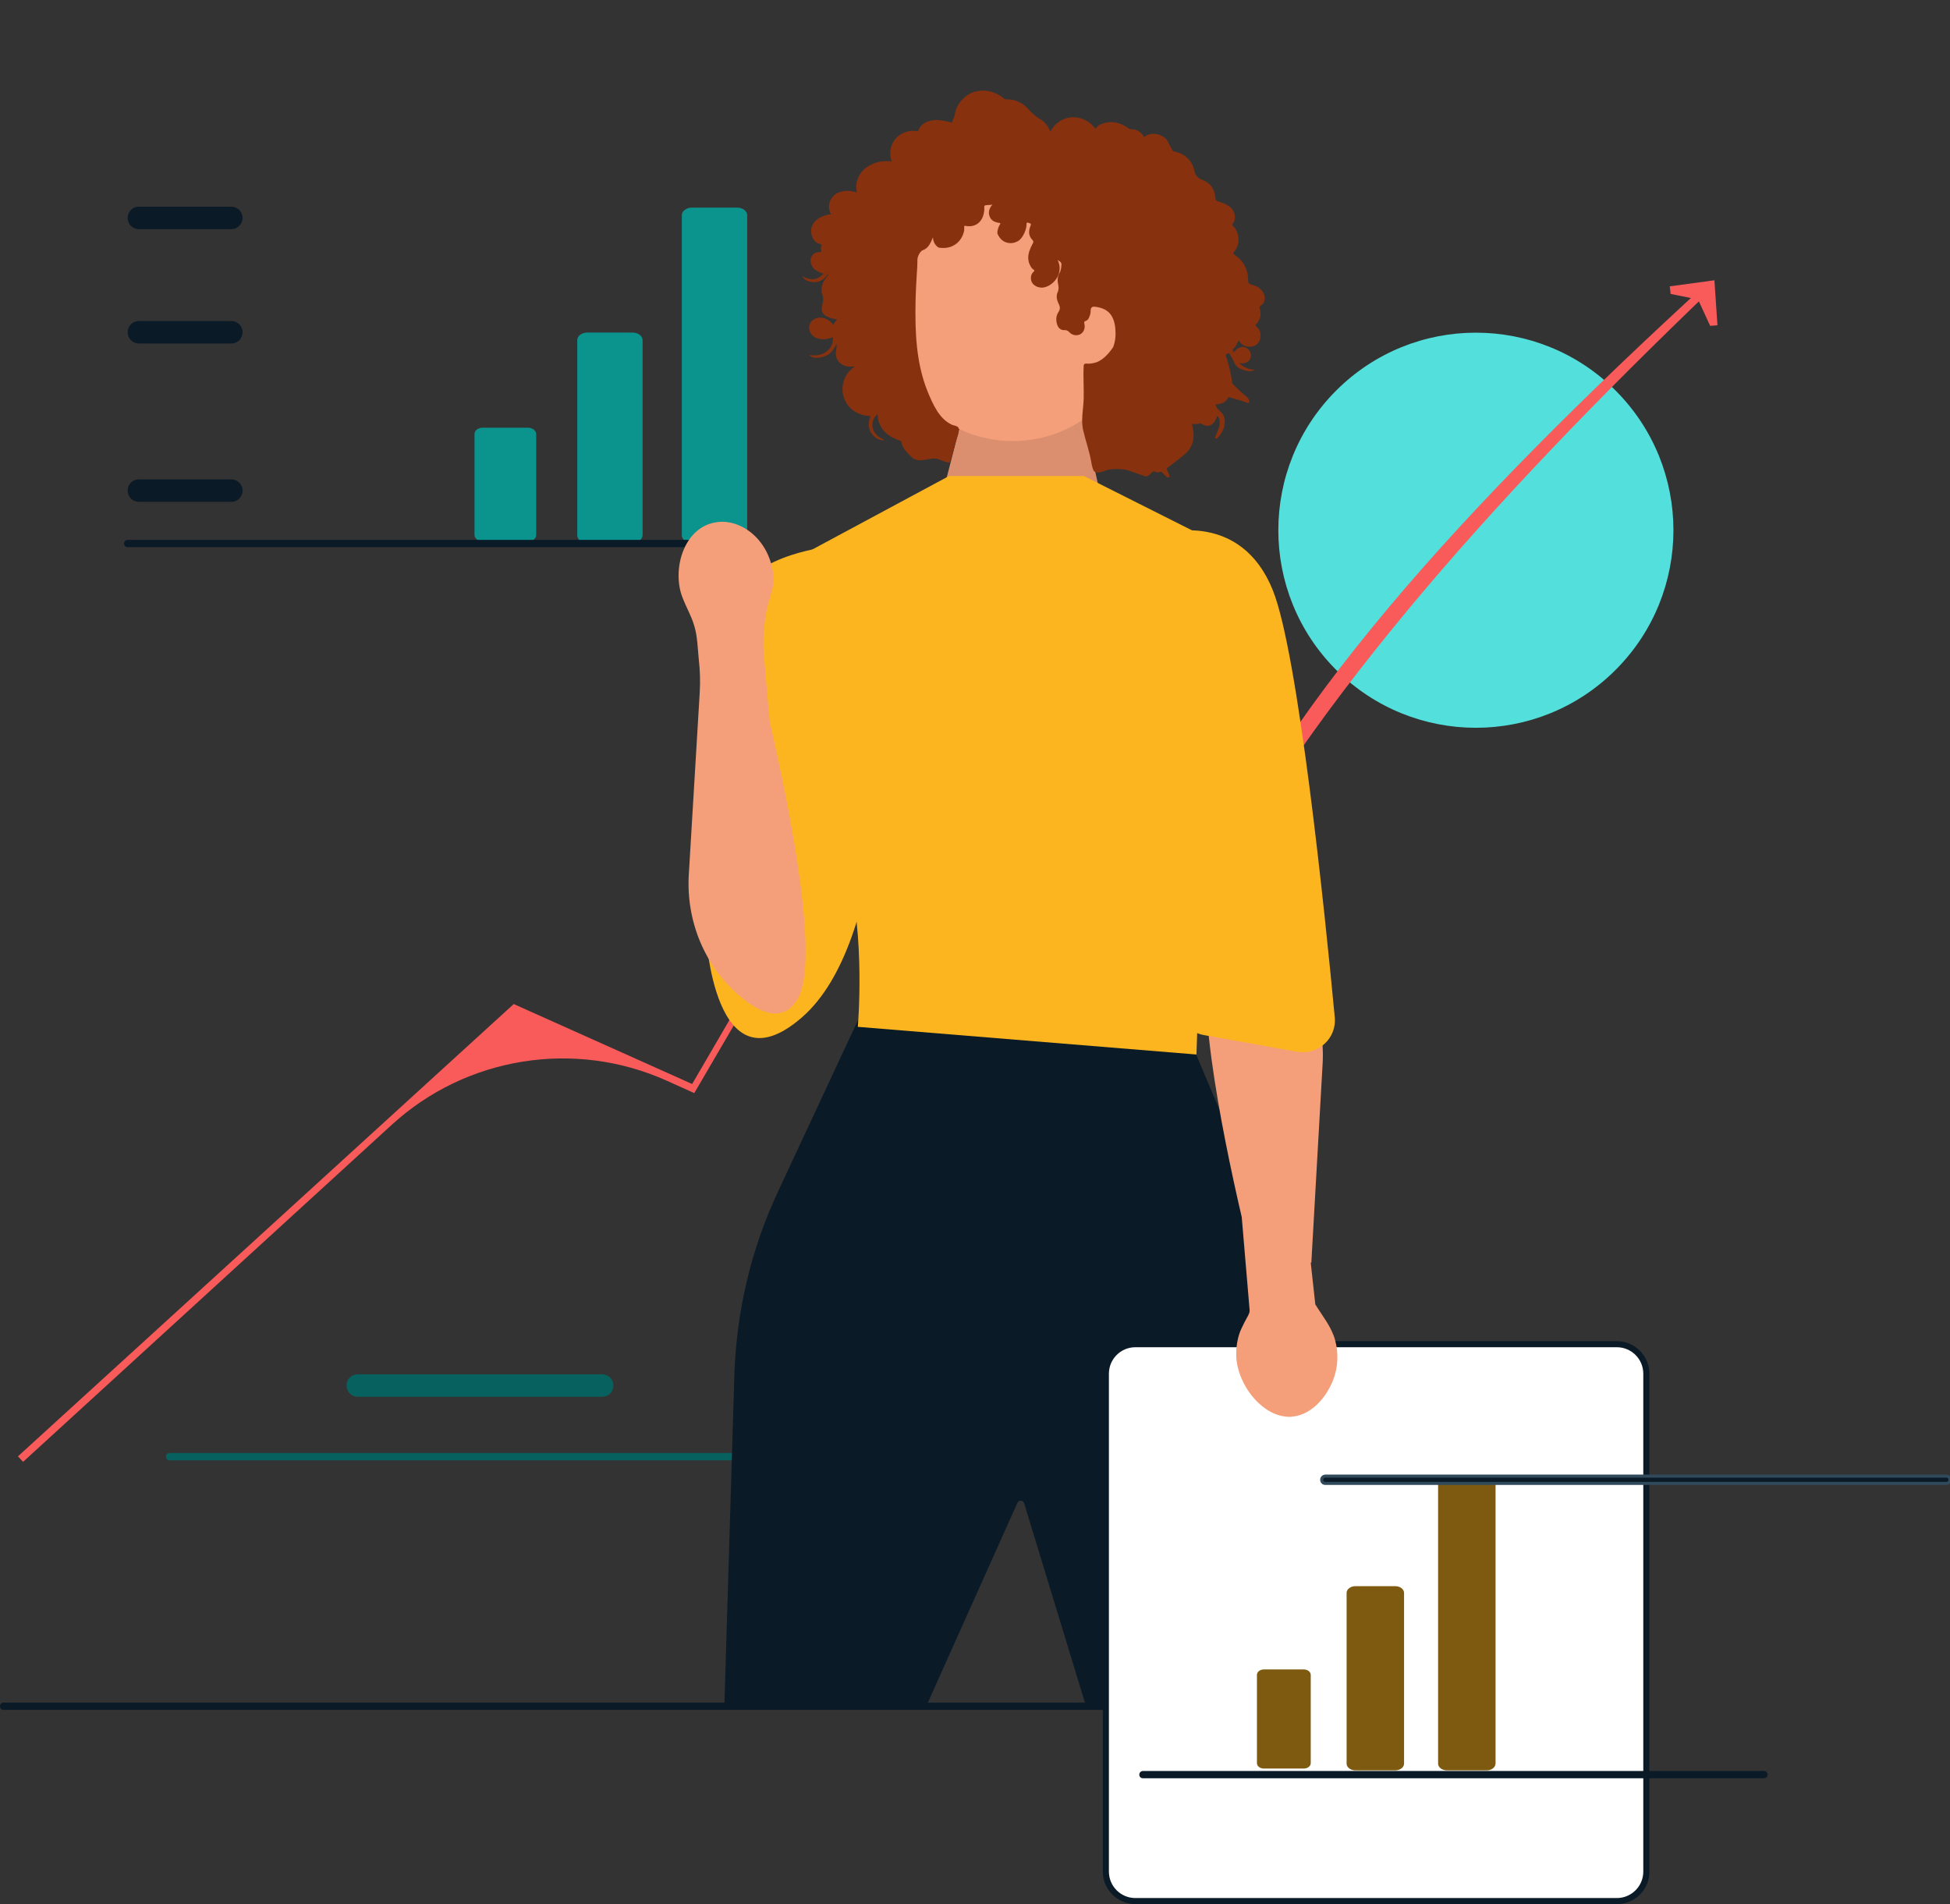 <?xml version="1.0" encoding="utf-8"?>
<!-- Generator: Adobe Illustrator 27.0.1, SVG Export Plug-In . SVG Version: 6.00 Build 0)  -->
<svg version="1.1" id="Layer_1" xmlns="http://www.w3.org/2000/svg" xmlns:xlink="http://www.w3.org/1999/xlink" x="0px" y="0px"
	 viewBox="0 0 641.5 626.4" style="enable-background:new 0 0 641.5 626.4;" xml:space="preserve">
<rect x="0" y="0" width="641.5" height="626.4" fill="#333333" stroke="none"/>
<style type="text/css">
	.st0{fill:#07615E;}
	.st1{fill:#53E0DC;}
	.st2{fill:#0B1A27;}
	.st3{fill:#F95A5A;}
	.st4{fill:#F49F7A;}
	.st5{opacity:0.1;enable-background:new    ;}
	.st6{fill:#FCB51F;}
	.st7{fill:#FFFFFF;}
	.st8{fill:#7D5A0F;}
	.st9{fill:#0B938E;}
	.st10{fill:#0B1A27;stroke:#314A5B;stroke-miterlimit:10;}
	.st11{fill:#87310F;}
</style>
<g id="Layer_1_00000163044098175290448140000014498224072943490970_">
	<g>
		<path class="st0" d="M198.1,459.5h-80.4c-2,0-3.7-1.6-3.7-3.7s1.6-3.7,3.7-3.7h80.4c2,0,3.7,1.6,3.7,3.7S200.1,459.5,198.1,459.5
			L198.1,459.5z"/>
		<path class="st0" d="M54.6,479.2c0,0.7,0.5,1.2,1.2,1.2h204.3c0.7,0,1.2-0.5,1.2-1.2s-0.5-1.2-1.2-1.2H55.8
			C55.1,478,54.6,478.5,54.6,479.2z"/>
	</g>
	<ellipse transform="matrix(0.707 -0.707 0.707 0.707 18.907 394.449)" class="st1" cx="485.6" cy="174.4" rx="65" ry="65"/>
	<path class="st2" d="M0,561.3c0,0.7,0.5,1.2,1.2,1.2h522.3c0.7,0,1.2-0.5,1.2-1.2s-0.5-1.2-1.2-1.2H1.2C0.5,560.1,0,560.6,0,561.3z
		"/>
	<g>
		<path class="st3" d="M7.6,480.9l-1.7-1.8L169,330.3l58.7,26.3l63.4-108.8l52.1-25.1l48.3,80.5c26.1-67.5,91.5-138.1,169.8-209.8
			l1.9,1.6c-73.5,70.4-136.4,141-172,212.5l-44.7-74.7c-2.1-3.5-6.5-4.9-10.3-3.2l0,0c-28.5,13.3-52.3,34.9-68.1,62l-39.7,68
			l-9.1-4.1c-30.3-13.6-65.9-7.9-90.4,14.5L7.6,480.9z"/>
		<polygon class="st3" points="565,107 562.6,107.2 558.6,98.5 549.6,96.7 549.3,94.2 564,92.2 		"/>
	</g>
	<polygon class="st4" points="310.7,160 319.4,126.3 353.6,124.6 363.8,171.1 	"/>
	<polygon class="st5" points="310.7,160 319.4,126.3 353.6,124.6 363.8,171.1 	"/>
	<circle class="st4" cx="333.2" cy="103.9" r="41.2"/>
	<path class="st2" d="M287.7,330.4l-5.5,5.3l-26.3,56.4c-8.8,18.8-13.6,39.2-14.3,59.9l-3.3,109.1h66.5l29.9-66.7
		c0.4-1,1.9-0.9,2.2,0.1l20.1,65.9h59.9l13.9-125.1l-37.3-88.4L287.7,330.4z"/>
	<path class="st6" d="M356.6,156.6h-44.4L266.8,181c-1.7,0.9-2.6,2.9-2.2,4.8l10.6,47.1c0,0-2.6,30.3,3.5,52.9
		c6.1,22.5,3.5,52,3.5,52l111.4,9.1l3.5-102.3l-1.6-66.2c0-1.4-0.8-2.7-2.1-3.3L356.6,156.6L356.6,156.6L356.6,156.6z"/>
	<path class="st6" d="M271.8,180c0,0-27.5,2.9-31.8,20.2s-7.8,106.7-7.8,106.7s2.6,53,31.6,27.8s26.4-101.5,26.4-101.5l-19-51.2
		L271.8,180z"/>
	<path class="st7" d="M531.9,625.4H373.5c-5.4,0-9.7-4.4-9.7-9.7V451.9c0-5.4,4.4-9.7,9.7-9.7h158.4c5.4,0,9.7,4.4,9.7,9.7v163.8
		C541.7,621,537.3,625.4,531.9,625.4z"/>
	<path class="st2" d="M531.9,626.4H373.5c-5.9,0-10.7-4.8-10.7-10.7V451.9c0-5.9,4.8-10.7,10.7-10.7h158.4c5.9,0,10.7,4.8,10.7,10.7
		v163.8C542.7,621.6,537.8,626.4,531.9,626.4z M373.5,443.2c-4.8,0-8.7,3.9-8.7,8.7v163.8c0,4.8,3.9,8.7,8.7,8.7h158.4
		c4.8,0,8.7-3.9,8.7-8.7V451.9c0-4.8-3.9-8.7-8.7-8.7L373.5,443.2L373.5,443.2z"/>
	<g>
		<path class="st8" d="M459,582.4h-13.1c-1.6,0-2.9-1-2.9-2.2V524c0-1.2,1.3-2.2,2.9-2.2H459c1.6,0,2.9,1,2.9,2.2v56.2
			C461.9,581.4,460.6,582.4,459,582.4z"/>
		<path class="st8" d="M415.8,549.2c-1.3,0-2.3,0.8-2.3,1.8v29c0,1,1,1.8,2.3,1.8h13.1c1.3,0,2.3-0.8,2.3-1.8v-29c0-1-1-1.8-2.3-1.8
			H415.8z"/>
		<path class="st8" d="M489.1,582.4H476c-1.6,0-2.9-1-2.9-2.2V488c0-1.2,1.3-2.2,2.9-2.2h13.1c1.6,0,2.9,1,2.9,2.2v92.1
			C492,581.4,490.7,582.4,489.1,582.4z"/>
	</g>
	<g>
		<path class="st9" d="M208.1,178.6h-14.9c-1.8,0-3.3-1.1-3.3-2.5v-64.2c0-1.4,1.5-2.5,3.3-2.5h14.9c1.8,0,3.3,1.1,3.3,2.5V176
			C211.4,177.4,209.9,178.6,208.1,178.6L208.1,178.6L208.1,178.6z"/>
		<path class="st9" d="M158.8,140.7c-1.5,0-2.7,0.9-2.7,2.1V176c0,1.1,1.2,2.1,2.7,2.1h14.9c1.5,0,2.7-0.9,2.7-2.1v-33.2
			c0-1.1-1.2-2.1-2.7-2.1H158.8z"/>
		<path class="st9" d="M242.5,178.6h-14.9c-1.8,0-3.3-1.1-3.3-2.5V70.8c0-1.4,1.5-2.5,3.3-2.5h14.9c1.8,0,3.3,1.1,3.3,2.5V176
			C245.8,177.4,244.3,178.6,242.5,178.6L242.5,178.6L242.5,178.6z"/>
	</g>
	<path class="st4" d="M425.4,466c6.3-0.7,11.1-6.6,13.2-12.1c1.6-4.2,1.8-8.8,0.6-13.1c-1.2-4.4-4.2-7.9-6.5-11.7l-1.5-13.7l0.2-0.1
		l3.7-65.2c0.9-15.2-5.1-30-16.7-39.9c-6.9-5.9-14.2-8.8-18.9-1.4c-7.8,12.3,2.3,62.8,9,91.6l2.6,30.7c0.1,1-1.3,3-1.7,3.9
		c-0.6,1.3-1.3,2.5-1.7,3.8c-0.9,2.8-1.2,5.8-0.9,8.8c0.8,6.4,4.9,13,10.4,16.4c2.3,1.4,4.9,2.2,7.6,2.1
		C425.1,466,425.2,466,425.4,466z"/>
	<path class="st6" d="M383.4,175.4c0,0,24.8-7.3,35.3,18.7c8.4,20.7,17.2,106.6,20.4,140.5c0.7,7-5.5,12.6-12.4,11.4l-30.7-5.5
		c-5-0.9-8.6-5.2-8.7-10.3l-1.7-153.4l0,0L383.4,175.4z"/>
	<g>
		<path class="st2" d="M76.1,165.1H45.7c-2,0-3.7-1.6-3.7-3.7s1.6-3.7,3.7-3.7h30.4c2,0,3.7,1.6,3.7,3.7S78.1,165.1,76.1,165.1z"/>
		<path class="st2" d="M76.1,113H45.7c-2,0-3.7-1.6-3.7-3.7s1.6-3.7,3.7-3.7h30.4c2,0,3.7,1.6,3.7,3.7S78.1,113,76.1,113z"/>
		<path class="st2" d="M76.1,75.4H45.7c-2,0-3.7-1.6-3.7-3.7s1.6-3.7,3.7-3.7h30.4c2,0,3.7,1.6,3.7,3.7S78.1,75.4,76.1,75.4z"/>
		<path class="st2" d="M40.8,178.8c0,0.7,0.5,1.2,1.2,1.2h204.3c0.7,0,1.2-0.5,1.2-1.2s-0.5-1.2-1.2-1.2H42
			C41.4,177.6,40.8,178.1,40.8,178.8z"/>
	</g>
	<path class="st10" d="M434.8,486.8c0,0.7,0.5,1.2,1.2,1.2h204.3c0.7,0,1.2-0.5,1.2-1.2s-0.5-1.2-1.2-1.2H436
		C435.4,485.6,434.8,486.1,434.8,486.8L434.8,486.8z"/>
	<path class="st2" d="M374.8,583.8c0,0.7,0.5,1.2,1.2,1.2h204.3c0.7,0,1.2-0.5,1.2-1.2s-0.5-1.2-1.2-1.2H376
		C375.4,582.6,374.8,583.1,374.8,583.8L374.8,583.8z"/>
	<path class="st4" d="M236.5,171.7c-11.5,1-15.6,15.6-12,24.8c1.2,3.2,3,6.2,3.9,9.4c1.1,3.6,1.1,7.5,1.5,11.2
		c0.4,3.5,0.5,7.1,0.3,10.6l-3.6,60c-0.9,15.2,5.1,30,16.7,39.9c6.9,5.9,14.2,8.8,18.9,1.4c7.8-12.3-2.3-62.8-9-91.6l-1.9-21.9
		c-0.4-4.8,0-9.6,0.8-14.3c0.5-2.9,2.7-8.3,2.4-11.2C253.5,177.8,244.2,171,236.5,171.7z"/>
</g>
<g id="Layer_2_00000167362912802114920190000017659289418058416525_">
	<g>
		<path class="st11" d="M414.4,101.5c0.6,1.8,0.3,3.5-1,5c-0.4,0.4-0.5,0.6,0,1c1.3,1,1.7,3.1,0.9,4.7c-0.6,1.4-2.2,2.1-4,1.8
			c-1.2-0.2-2.2-0.9-2.8-2.1c-0.2,0.5-0.4,0.9-0.7,1.4c-0.2,0.5-0.5,0.9-0.9,1.3c-0.5,0.4-0.5,0.8,0,1.3c1.3-1.7,2.8-2.2,4.2-1.4
			c1.1,0.6,1.7,2,1.3,3.2c-0.2,0.8-0.8,1.3-1.5,1.6c-0.7,0.3-1.4,0.3-2.3,0.1c1.5,1.5,3.2,2.1,5.2,2.3c-1,0.5-1.8,0.5-2.6,0.3
			c-1.8-0.4-3.4-1-4.2-2.8c-0.4-0.9-0.9-1.8-1.4-2.6c-0.1-0.2-0.2-0.7-0.6-0.3c-0.3,0.2-1,0.1-0.7,0.9c0.7,1.7,2.6,8.9,2,10.7
			c-0.1,0.2-1.3-3.6-1.2-3.4c1.7,2.3,3.8,4.2,6,6c0.6,0.5,0.9,1.1,0.9,1.9c-0.4,0.3-0.8,0.1-1.2-0.1c-0.8-0.4-12.1-3.4-12.8-3.9
			c-0.8-0.7,7.9,0.7,7.5,0.6c-0.3,2.8-2,4-4.6,4c0.2,1,0.7,1.6,1.4,2.2c1.3,1,1.8,2.5,1.6,4.1c-0.2,1.8-1,3.3-2.2,4.6
			c-0.2,0.2-0.4,0.6-0.8,0.3c-0.3-0.2-0.1-0.5,0-0.8c0.4-0.9,0.8-1.8,1.1-2.8c0.3-0.9,0.3-1.8,0.1-2.7c-0.1-0.4-0.2-0.8-0.7-1
			c-0.3,0.7-0.5,1.4-0.9,1.9c-1,1.4-2.6,1.7-4.1,0.7c-0.2-0.1-0.4-0.3-0.7-0.2c-0.8,0.3-1.7,0.2-2.6,0.2c0.7,2.5,0.9,4.8-0.2,7.2
			c-0.1,0.2-0.2,0.4-0.3,0.6c-0.5,0.8-1.1,1.6-1.9,2.2c-1.8,1.5-3.7,2.9-5.5,4.3c-0.4,0.3-0.5,0.5-0.2,1c0.3,0.4,0.4,0.9,0.6,1.4
			c0.1,0.3,0.2,0.6-0.1,0.8c-0.3,0.2-0.6,0-0.8-0.2c-0.4-0.4-0.9-0.8-1.2-1.2c-0.3-0.4-0.6-0.5-1-0.3c-0.5,0.2-1,0.1-1.5-0.1
			c-0.5-0.3-0.8-0.1-1.1,0.3c-0.5,0.5-1,1-1.7,1.2c-0.3,0.1-0.7-0.1-1-0.2c-1.5-0.5-3-1.1-4.6-1.6c-2.1-0.7-4.1-0.7-6.3-0.5
			c-1.5,0.1-4.6,2.1-5.6,0.3c-0.2-0.5-0.5-1.4-0.7-2.7c-0.6-3.5-1.8-6.8-2.6-10.2c-0.9-3.5,0-7.1,0.1-10.6c0.1-3.6-0.2-7.2,0-10.8
			c0-0.5,0.2-0.8,0.8-0.8c0.9,0.1,1.8,0,2.6-0.2c2.6-0.5,4.8-3,6.3-5.2c0.8-2.1,0.9-4.2,0.7-6.3c-0.5-4.5-2.6-6.5-6.7-7
			c-0.9-0.1-1.4,0.3-1.4,1.2c0,0.7-0.1,1.4-0.4,2c-0.2,0.7-0.6,1.3-1.3,1.5c-0.4,0.1-0.5,0.4-0.4,0.8c0.2,0.8,0.2,1.6-0.2,2.4
			c-0.9,1.8-3.4,2-4.8,0.4c-0.4-0.4-0.8-0.6-1.4-0.6c-1.1,0.1-2-0.5-2.4-1.5c-0.6-1.6-0.6-3.2,0.4-4.6c0.4-0.7,0.5-1.2,0.2-2
			c-0.1-0.3-0.2-0.6-0.4-0.9c-0.5-1.2-0.7-2.4-0.1-3.6c0.3-0.8,0.3-1.6,0.1-2.5c-0.3-1.3-0.2-2.6,0.5-3.8c0.3-0.5,0.4-1,0.5-1.6
			c0.2-1.7,0.2-1.7-1.2-2.6c2,3.8-0.6,8-4.2,9c-1.5,0.4-3.3-0.2-4.1-1.4c-0.6-0.9-0.8-2.7,0.5-3.8c0.3-0.2,0.2-0.4-0.1-0.6
			c-0.4-0.3-0.8-0.7-1-1.2c-0.9-1.5-0.9-3.2-0.4-4.8c0.3-0.9,0.7-1.8,1.2-2.7c0.2-0.3,0.2-0.6-0.1-1c-1.3-1.3-1.4-2.8-0.8-4.4
			c0.4-1,0.4-1-0.6-1.3c-0.5-0.2-0.6,0-0.6,0.4c0,1.4-0.5,2.7-1.2,3.9c-0.6,0.9-1.2,1.7-2.3,2c0.4,0-4.1,1.9-6.1-2.8
			c0-0.9,0.2-1.7,0.6-2.5c0.1-0.3,0.4-0.5,0.4-0.9c-1.5-0.2-2.9-0.6-3.5-2.1c-0.6-1.4-0.2-2.8,0.9-4c-0.8,0.2-1.4,0.1-2,0.2
			c-0.5,0-0.8,0.2-0.7,0.8c0.1,0.7-0.1,1.4-0.2,2.1c-0.7,3-3.1,4.5-6,3.9c-0.4-0.1-0.4,0.1-0.4,0.4c0,0.4,0,0.7,0,1.1
			c-0.7,3.6-3.7,6.3-8.1,5.7c-0.3,0-0.6-0.2-0.9-0.5c-0.9-0.8-1.2-1.8-1.3-2.9c-0.2,0.5-0.4,0.9-0.6,1.4c-0.6,1.2-1.3,2.3-2.7,2.8
			c-0.4,0.1-0.7,0.5-1,0.9c-0.6,0.9-0.9,1.9-0.8,2.9c0,1.3-0.1,2.6-0.2,4c-0.2,2.9-0.3,5.8-0.4,8.6c-0.2,10.3,0.1,20.6,4,30.2
			c1.7,4.1,3.8,9,8.1,10.9c0.6,0.2,1.6,0.3,2,0.9c0.2,0.4,0.1,0.8,0.1,1.2c-0.1,1-0.5,2-0.9,3.1c-0.5,2.1-1.8,7-2.1,7.2
			c-2.5-0.2-3.5-1.7-6-1.3c-1.7,0.2-3.8,0.9-5.4,0.2c-0.7-0.3-1.2-0.8-1.7-1.3c-1.2-1.2-2.4-2.5-2.7-4.2c0-0.1,0-0.2-0.1-0.4
			c-0.1-0.1-0.2-0.1-0.3-0.2c-3.4-1.1-5.8-2.7-7.1-6.2c-0.3-0.8-0.3-1.6-0.4-2.5c-0.4,0.3-0.7,0.6-0.9,0.9c-1.7,2.5-0.7,5.7,2.3,7.1
			c0.2,0.1,0.5,0.1,0.7,0.5c-0.5,0.1-0.9,0-1.2-0.1c-3-0.9-4.6-4.2-3.4-7.2c0.2-0.5,0.2-0.7-0.4-0.7c-1.2,0-2.3-0.3-3.4-0.8
			c-3.8-1.7-5.8-5.5-5.1-9.6c0.5-2.4,1.7-4.4,3.9-5.8c-0.8,0-1.4,0-2,0c-2-0.1-4.5-1.7-4.2-4.8c0.1-0.7,0.2-1.3,0.2-1.9
			c0-0.3,0.1-0.5,0-0.8c-1.2,2.4-2,3.3-3.7,4c-2,0.9-4.4,0.8-5.3-0.3c2,0.3,3.8,0.1,5.5-1c1.7-1.2,2.4-2.8,2.3-4.9
			c-0.2,0.1-0.4,0.2-0.6,0.2c-1.5,0.6-3,0.7-4.5,0.2c-2-0.6-3.1-2.6-2.6-4.4c0.5-1.7,2.5-2.8,4.5-2.3c1.4,0.3,2.5,1.2,3.4,2.3
			c0.2-0.7,0.7-1.2,1.2-1.8c-0.9-0.2-1.7-0.3-2.5-0.6c-2.4-0.9-3-2.2-2.3-4.6c0.3-0.9,0.3-1.8,0-2.8c-0.3-0.8-0.4-1.7-0.3-2.5
			c0.2-1.5,1-2.7,1.9-3.8c0.1-0.2,0.4-0.3,0.3-0.8c-1.1,1.6-2.3,2.6-4.1,2.8c-1.9,0.2-4-0.7-4.4-1.9c2.5,1.3,4.8,1.5,6.9-0.9
			c-0.4-0.1-0.8-0.2-1.1-0.4c-1.3-0.5-2.4-1.2-2.9-2.6c-0.8-2.2,0.5-4.1,2.8-4.1c0.2,0,0.3,0.1,0.5-0.1c-0.2-0.7-0.2-1.4,0-2
			c0.1-0.3,0-0.4-0.3-0.5c-1.8-0.4-2.7-1.8-3-3.5c-0.4-2.2,0.8-4.2,3-5.3c1.1-0.6,2.3-0.9,3.5-1c-1.7-2.9,0-6.1,2.3-7.1
			c1.2-0.5,2.5-0.7,3.8-0.6c0.8,0.1,1.5,0.3,2.4,0.5c-0.3-1.1-0.3-2.2-0.1-3.2c0.8-3.5,3.1-5.5,6.4-6.6c1.6-0.5,3.3-0.6,5.1-0.4
			c-0.1-0.3-0.1-0.6-0.2-0.9c-0.8-3.1,0.5-6.3,3.2-8c1.6-1,3.3-1.3,5.1-1.1c0.2,0,0.5,0.2,0.7-0.2c1-2.4,3-3.2,5.5-3.4
			c1.7-0.1,3.4,0.3,5,0.7c0.2,0.1,0.5,0.3,0.6-0.1c0.2-0.8,0.8-1.5,0.9-2.4c0.3-2.2,1.4-4,3-5.5c3.7-3.5,9.7-2.9,13.1,0.2
			c0.2,0.2,0.5,0.3,0.8,0.3c2.9-0.1,5.3,1,7.2,3.1c1.2,1.3,2.4,2.5,4,3.4s2.7,2.4,3.3,4.1c0.2-0.3,0.4-0.5,0.5-0.8
			c1.9-2.9,5.2-4.4,8.6-3.8c2.2,0.4,4,1.5,5.4,3.2c0.3,0.3,0.5,0.5,0.8,0s0.8-0.8,1.3-1c3.2-1.3,6.2-0.8,9,1.2
			c0.3,0.2,0.5,0.4,0.9,0.4c1.9,0,3.4,0.8,4.4,2.6c0.2-0.1,0.4-0.2,0.5-0.4c2.5-1.5,6.4-0.4,7.5,2.3c0.4,0.8,0.8,1.6,1.3,2.4
			c0.2,0.3,0.4,0.4,0.8,0.5c3.2,0.6,5.8,3,6.4,6.2c0.3,1.5,1.1,2.5,2.5,3c2.7,1,4.2,3,4.4,5.8c0.1,1.1,0.5,1.3,1.4,1.5
			c1.4,0.4,2.7,1,3.8,2c1.4,1.4,1.7,3.8,0.6,5.1c-0.3,0.4-0.3,0.5,0,0.8c2.3,2.2,2.5,6.3,0.3,8.6c-0.4,0.4-0.2,0.5,0.1,0.8
			c3,2,4.6,4.8,4.6,8.5c0,0.8,0.2,1.2,1,1.4c1.5,0.4,2.9,1,3.8,2.4c1.1,1.5,0.8,3.8-0.6,4.5C414.2,100.9,414.3,101.1,414.4,101.5z"
			/>
		<path class="st11" d="M403.8,127.7"/>
		<path class="st11" d="M403.8,127.6L403.8,127.6L403.8,127.6L403.8,127.6z"/>
	</g>
</g>
</svg>
